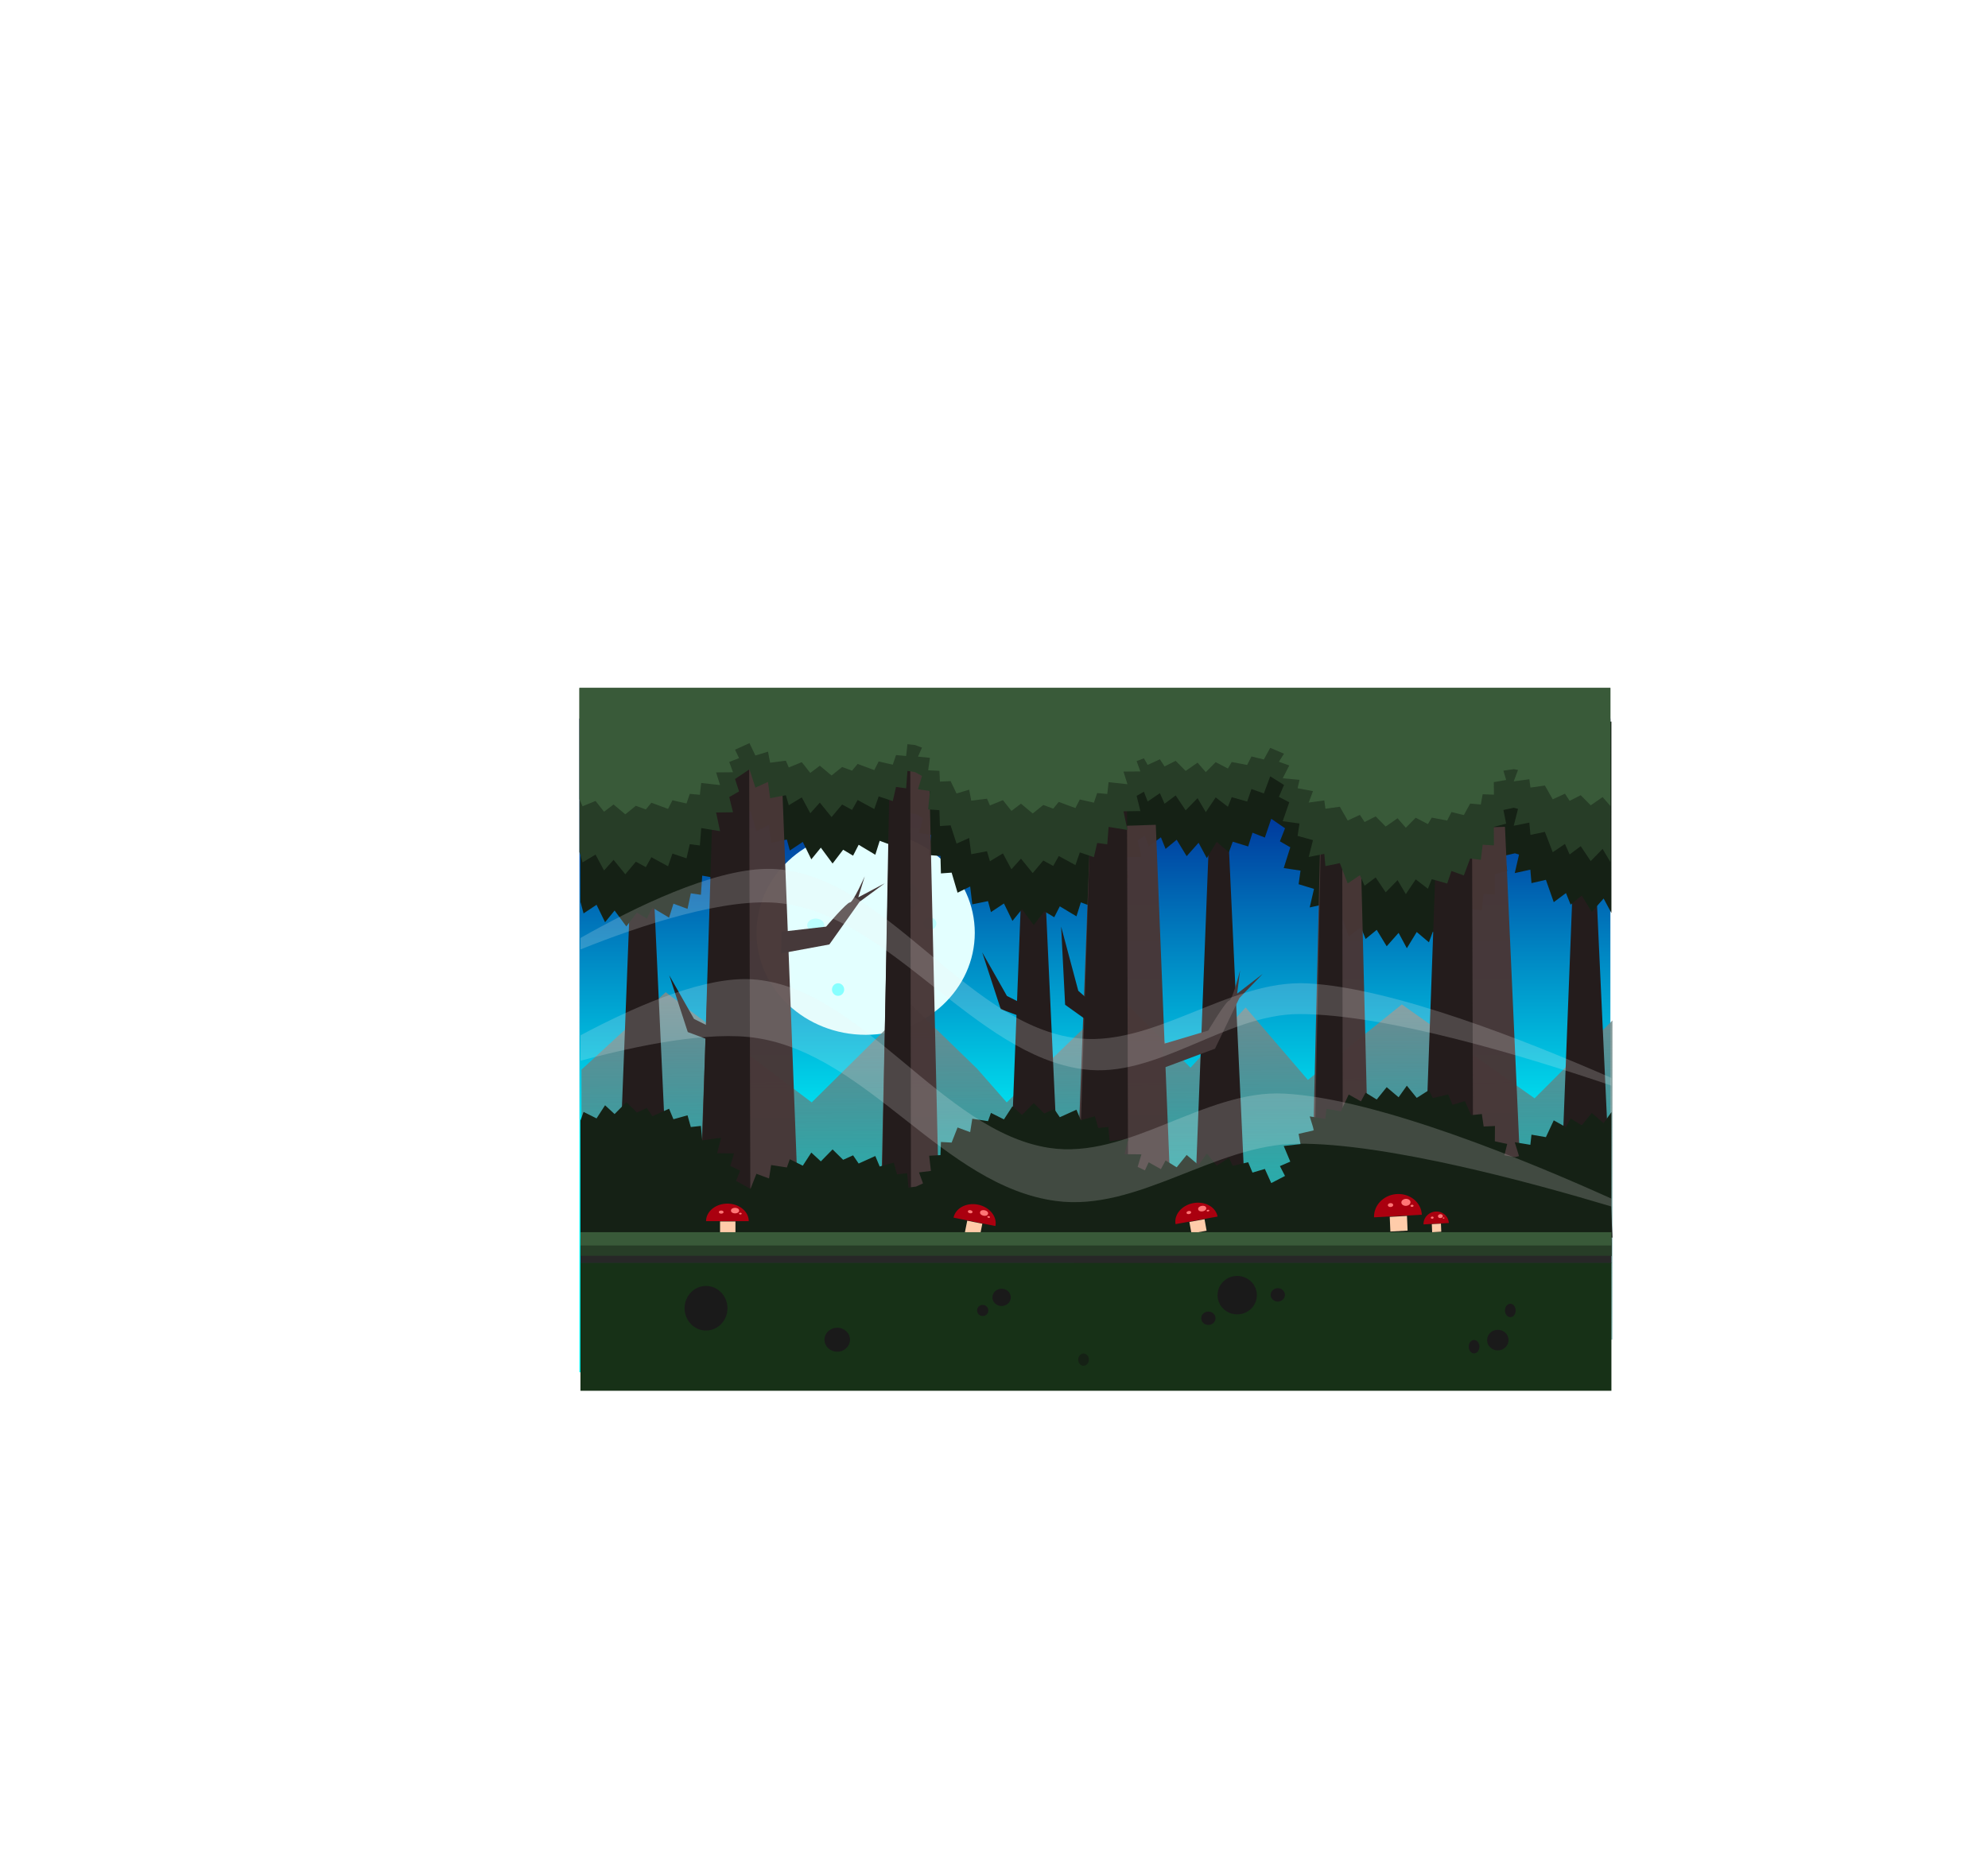 <?xml version="1.0" encoding="UTF-8" standalone="no"?>
<!-- Created with Inkscape (http://www.inkscape.org/) -->

<svg
   width="547.234mm"
   height="515.669mm"
   viewBox="0 0 547.234 515.669"
   version="1.1"
   id="svg1"
   inkscape:version="1.3 (0e150ed6c4, 2023-07-21)"
   sodipodi:docname="drawing-background[forest].svg"
   xmlns:inkscape="http://www.inkscape.org/namespaces/inkscape"
   xmlns:sodipodi="http://sodipodi.sourceforge.net/DTD/sodipodi-0.dtd"
   xmlns:xlink="http://www.w3.org/1999/xlink"
   xmlns="http://www.w3.org/2000/svg"
   xmlns:svg="http://www.w3.org/2000/svg">
  <sodipodi:namedview
     id="namedview1"
     pagecolor="#ffffff"
     bordercolor="#000000"
     borderopacity="0.25"
     inkscape:showpageshadow="2"
     inkscape:pageopacity="0.0"
     inkscape:pagecheckerboard="0"
     inkscape:deskcolor="#d1d1d1"
     inkscape:document-units="mm"
     inkscape:zoom="0.94140626"
     inkscape:cx="1169.527"
     inkscape:cy="1080.8299"
     inkscape:window-width="1920"
     inkscape:window-height="1017"
     inkscape:window-x="-8"
     inkscape:window-y="-8"
     inkscape:window-maximized="1"
     inkscape:current-layer="layer1">
    <inkscape:page
       x="0"
       y="0"
       width="547.234"
       height="515.669"
       id="page2"
       margin="0"
       bleed="0" />
  </sodipodi:namedview>
  <defs
     id="defs1">
    <linearGradient
       id="linearGradient45"
       inkscape:collect="always">
      <stop
         style="stop-color:#006f6f;stop-opacity:0.377;"
         offset="0"
         id="stop45" />
      <stop
         style="stop-color:#909090;stop-opacity:1;"
         offset="1"
         id="stop46" />
    </linearGradient>
    <linearGradient
       id="linearGradient7"
       inkscape:collect="always">
      <stop
         style="stop-color:#00ffff;stop-opacity:1;"
         offset="0"
         id="stop7" />
      <stop
         style="stop-color:#000080;stop-opacity:1"
         offset="1"
         id="stop8" />
    </linearGradient>
    <linearGradient
       inkscape:collect="always"
       xlink:href="#linearGradient7"
       id="linearGradient8"
       x1="-613.57"
       y1="209.99"
       x2="-613.57"
       y2="85.583"
       gradientUnits="userSpaceOnUse"
       gradientTransform="translate(-0.281,-1.686)" />
    <filter
       inkscape:collect="always"
       style="color-interpolation-filters:sRGB"
       id="filter40"
       x="-0.027"
       y="-0.03"
       width="1.054"
       height="1.06">
      <feGaussianBlur
         inkscape:collect="always"
         stdDeviation="0.505"
         id="feGaussianBlur40" />
    </filter>
    <filter
       inkscape:collect="always"
       style="color-interpolation-filters:sRGB"
       id="filter41"
       x="-0.403"
       y="-0.542"
       width="1.806"
       height="2.084">
      <feGaussianBlur
         inkscape:collect="always"
         stdDeviation="0.552"
         id="feGaussianBlur41" />
    </filter>
    <filter
       inkscape:collect="always"
       style="color-interpolation-filters:sRGB"
       id="filter42"
       x="-0.235"
       y="-0.242"
       width="1.47"
       height="1.484">
      <feGaussianBlur
         inkscape:collect="always"
         stdDeviation="0.552"
         id="feGaussianBlur42" />
    </filter>
    <filter
       inkscape:collect="always"
       style="color-interpolation-filters:sRGB"
       id="filter43"
       x="-0.564"
       y="-0.569"
       width="2.128"
       height="2.138">
      <feGaussianBlur
         inkscape:collect="always"
         stdDeviation="0.552"
         id="feGaussianBlur43" />
    </filter>
    <filter
       inkscape:collect="always"
       style="color-interpolation-filters:sRGB"
       id="filter44"
       x="-0.513"
       y="-0.569"
       width="2.026"
       height="2.138">
      <feGaussianBlur
         inkscape:collect="always"
         stdDeviation="0.552"
         id="feGaussianBlur44" />
    </filter>
    <filter
       inkscape:collect="always"
       style="color-interpolation-filters:sRGB"
       id="filter45"
       x="-0.027"
       y="-0.03"
       width="1.054"
       height="1.06">
      <feGaussianBlur
         inkscape:collect="always"
         stdDeviation="0.505"
         id="feGaussianBlur45" />
    </filter>
    <linearGradient
       inkscape:collect="always"
       xlink:href="#linearGradient45"
       id="linearGradient46"
       x1="-615.164"
       y1="278.635"
       x2="-616.007"
       y2="153.567"
       gradientUnits="userSpaceOnUse"
       gradientTransform="translate(0.281,-10.68)" />
  </defs>
  <g
     inkscape:label="Layer 1"
     inkscape:groupmode="layer"
     id="layer1"
     transform="translate(923.196,113.151)">
    <ellipse
       style="mix-blend-mode:normal;fill:#e3ffff;fill-opacity:1;stroke:#000000;stroke-width:0;stroke-linecap:square;stroke-linejoin:round;stroke-opacity:0.553;paint-order:stroke fill markers;filter:url(#filter45)"
       id="ellipse44"
       cx="-659.761"
       cy="151.461"
       rx="22.534"
       ry="20.131"
       transform="matrix(1.269,0,0,1.315,154.104,-43.28)" />
    <rect
       style="fill:url(#linearGradient8);fill-opacity:1;stroke:#000000;stroke-width:0;stroke-linecap:square;stroke-linejoin:round;stroke-dasharray:none;stroke-opacity:0.553;paint-order:stroke fill markers"
       id="rect4"
       width="283.791"
       height="180"
       x="-763.696"
       y="84.691" />
    <ellipse
       style="mix-blend-mode:normal;fill:#e3ffff;fill-opacity:1;stroke:#000000;stroke-width:0;stroke-linecap:square;stroke-linejoin:round;stroke-opacity:0.553;paint-order:stroke fill markers;filter:url(#filter40)"
       id="path25"
       cx="-659.761"
       cy="151.461"
       rx="22.534"
       ry="20.131"
       transform="matrix(1.333,0,0,1.395,194.554,-67.597)" />
    <path
       id="path45"
       style="opacity:1;fill:url(#linearGradient46);fill-opacity:1;stroke:#000000;stroke-width:0;stroke-linecap:square;stroke-linejoin:round;stroke-opacity:0.553;paint-order:stroke fill markers"
       d="m -537.313,163.404 -25.857,20.798 -17.144,-19.955 -15.176,16.582 -19.955,-19.955 -30.635,29.511 -8.15,-9.275 -18.268,-17.706 -27.262,26.981 -40.19,-30.354 -23.183,21.341 v 74.326 h 283.791 v -87.872 l -21.433,21.435 z"
       sodipodi:nodetypes="cccccccccccccccc" />
    <path
       id="path11"
       style="fill:#241c1c;fill-opacity:1;stroke:#000000;stroke-width:0;stroke-linecap:square;stroke-linejoin:round;stroke-opacity:0.553;paint-order:stroke fill markers"
       d="m -744.29,109.46 -4.531,0.579 -4.621,118.85 14.697,0.12 z"
       sodipodi:nodetypes="ccccc" />
    <path
       id="path13"
       style="fill:#241c1c;fill-opacity:1;stroke:#000000;stroke-width:0;stroke-linecap:square;stroke-linejoin:round;stroke-opacity:0.553;paint-order:stroke fill markers"
       d="m -636.613,108.006 -4.531,0.579 -4.621,118.85 14.697,0.12 z"
       sodipodi:nodetypes="ccccc" />
    <ellipse
       style="mix-blend-mode:normal;fill:#bcffff;fill-opacity:1;stroke:#000000;stroke-width:0;stroke-linecap:square;stroke-linejoin:round;stroke-opacity:0.553;paint-order:stroke fill markers;filter:url(#filter41)"
       id="path30"
       cx="-711.361"
       cy="151.556"
       rx="1.643"
       ry="1.222"
       transform="matrix(1.429,0,0,1.486,317.888,-83.623)" />
    <path
       id="path15"
       style="fill:#241c1c;fill-opacity:1;stroke:#000000;stroke-width:0;stroke-linecap:square;stroke-linejoin:round;stroke-opacity:0.553;paint-order:stroke fill markers"
       d="m -585.496,107.773 -4.531,0.579 -4.621,118.85 14.697,0.12 z"
       sodipodi:nodetypes="ccccc" />
    <path
       id="path16"
       style="fill:#241c1c;fill-opacity:1;stroke:#000000;stroke-width:0;stroke-linecap:square;stroke-linejoin:round;stroke-opacity:0.553;paint-order:stroke fill markers"
       d="m -484.88,108.054 -4.531,0.579 -4.621,118.85 14.697,0.12 z"
       sodipodi:nodetypes="ccccc" />
    <path
       id="path22"
       style="fill:#152115;fill-opacity:1;stroke:#000000;stroke-width:0;stroke-linecap:square;stroke-linejoin:round;stroke-dasharray:none;stroke-opacity:0.553;paint-order:stroke fill markers"
       inkscape:transform-center-y="-3.6061474e-05"
       d="m -763.415,85.534 v 49.795 l 0.045,-0.009 0.813,3.026 3.572,-2.375 2.345,4.804 2.625,-3.222 3.227,4.375 2.912,-3.804 2.732,1.637 1.537,-3 4.582,2.748 1.209,-3.843 3.874,1.433 0.902,-4.289 2.778,0.41 0.366,-5.273 5.188,0.93 -1.088,-5.644 4.651,-0.071 -1.036,-4.59 2.705,-1.714 -1.109,-3.761 3.975,-2.921 1.63,5.521 3.473,-1.713 0.58,4.918 4.328,-0.894 0.813,3.027 3.572,-2.375 2.346,4.804 2.624,-3.221 3.227,4.374 2.912,-3.804 2.732,1.637 1.537,-3 4.582,2.749 1.209,-3.843 3.875,1.432 0.902,-4.288 2.777,0.41 0.366,-5.273 2.082,0.373 1.918,1.168 -1.097,4.024 3.28,0.536 -0.486,5.56 3.105,0.229 0.132,4.806 2.945,-0.214 1.632,5.528 3.473,-1.713 0.581,4.918 4.328,-0.894 0.813,3.026 3.572,-2.375 2.345,4.804 2.625,-3.222 3.227,4.375 2.912,-3.804 2.732,1.637 1.537,-3 4.582,2.749 1.209,-3.843 3.874,1.433 0.902,-4.289 2.777,0.41 0.366,-5.273 5.188,0.93 -1.088,-5.644 4.651,-0.071 -1.036,-4.59 2.003,-1.269 1.039,2.957 3.363,-2.51 1.286,3.189 3.056,-2.51 2.75,4.516 3.276,-3.692 2.269,4.231 2.723,-4.464 3.36,2.839 1.055,-2.901 4.246,1.314 1.185,-3.786 3.409,1.338 1.74,-5.128 0.109,0.015 3.7,2.554 -1.408,3.593 2.856,1.643 -1.803,5.723 4.62,0.692 -0.526,3.749 4.237,1.29 -1.179,5.103 4.294,-0.946 0.31,3.708 3.97,-0.907 2.162,6.152 3.364,-2.511 1.285,3.189 3.056,-2.509 2.75,4.517 3.275,-3.693 2.27,4.232 2.722,-4.465 3.36,2.84 1.055,-2.901 4.246,1.314 1.185,-3.786 3.409,1.338 1.74,-5.128 2.927,0.41 0.506,-4.566 3.106,0.187 -0.032,-5.595 3.4,-0.969 -0.764,-4.148 2.89,-0.667 1.134,0.345 -1.179,5.102 4.294,-0.946 0.31,3.708 3.97,-0.907 2.162,6.152 3.364,-2.51 1.285,3.189 3.056,-2.51 2.75,4.517 3.275,-3.692 2.145,3.999 V 85.534 Z" />
    <ellipse
       style="mix-blend-mode:normal;fill:#bcffff;fill-opacity:1;stroke:#000000;stroke-width:0;stroke-linecap:square;stroke-linejoin:round;stroke-opacity:0.553;paint-order:stroke fill markers;filter:url(#filter42)"
       id="ellipse38"
       cx="-694.226"
       cy="146.203"
       rx="2.817"
       ry="2.735"
       transform="matrix(1.429,0,0,1.486,317.888,-83.623)" />
    <path
       id="rect1"
       style="fill:#483737;fill-opacity:0.974;stroke:#000000;stroke-width:0;stroke-linecap:square;stroke-linejoin:round;stroke-opacity:0.553;paint-order:stroke fill markers"
       d="m -726.179,95.705 17.987,-0.596 5.059,131.796 -27.824,0.298 z"
       sodipodi:nodetypes="ccccc" />
    <ellipse
       style="mix-blend-mode:normal;fill:#87ffff;fill-opacity:1;stroke:#000000;stroke-width:0;stroke-linecap:square;stroke-linejoin:round;stroke-opacity:0.553;paint-order:stroke fill markers;filter:url(#filter43)"
       id="ellipse39"
       cx="-706.666"
       cy="171.047"
       rx="1.174"
       ry="1.164"
       transform="matrix(1.429,0,0,1.486,317.326,-94.865)" />
    <path
       id="path1"
       style="fill:#241c1c;fill-opacity:1;stroke:#000000;stroke-width:0;stroke-linecap:square;stroke-linejoin:round;stroke-opacity:0.553;paint-order:stroke fill markers"
       d="m -716.975,95.425 -9.652,0.018 -4.049,131.759 14.052,-0.178 z"
       sodipodi:nodetypes="ccccc" />
    <path
       id="path3"
       style="fill:#483737;fill-opacity:0.974;stroke:#000000;stroke-width:0;stroke-linecap:square;stroke-linejoin:round;stroke-opacity:0.553;paint-order:stroke fill markers"
       d="m -623.033,114.522 17.987,-0.57 5.059,125.894 -27.824,0.285 z"
       sodipodi:nodetypes="ccccc" />
    <path
       id="path4"
       style="fill:#241c1c;fill-opacity:1;stroke:#000000;stroke-width:0;stroke-linecap:square;stroke-linejoin:round;stroke-opacity:0.553;paint-order:stroke fill markers"
       d="m -612.986,101.309 -9.652,0.017 -4.049,126.438 14.052,-0.17 z"
       sodipodi:nodetypes="ccccc" />
    <path
       id="path5"
       style="fill:#483737;fill-opacity:0.974;stroke:#000000;stroke-width:0;stroke-linecap:square;stroke-linejoin:round;stroke-opacity:0.553;paint-order:stroke fill markers"
       d="m -526.914,115.01 17.987,-0.509 5.059,112.447 -27.824,0.254 z"
       sodipodi:nodetypes="ccccc" />
    <path
       id="path6"
       style="fill:#241c1c;fill-opacity:1;stroke:#000000;stroke-width:0;stroke-linecap:square;stroke-linejoin:round;stroke-opacity:0.553;paint-order:stroke fill markers"
       d="m -517.991,114.771 -9.652,0.015 -4.049,112.416 14.052,-0.152 z"
       sodipodi:nodetypes="ccccc" />
    <path
       id="path7"
       style="fill:#483737;fill-opacity:0.974;stroke:#000000;stroke-width:0;stroke-linecap:square;stroke-linejoin:round;stroke-opacity:0.553;paint-order:stroke fill markers"
       d="m -559.527,107.732 10.538,-0.539 2.964,119.178 -16.301,0.27 z"
       sodipodi:nodetypes="ccccc" />
    <path
       id="path8"
       style="fill:#241c1c;fill-opacity:1;stroke:#000000;stroke-width:0;stroke-linecap:square;stroke-linejoin:round;stroke-opacity:0.553;paint-order:stroke fill markers"
       d="m -553.737,107.211 -5.655,0.016 -2.372,119.694 8.233,-0.161 z"
       sodipodi:nodetypes="ccccc" />
    <ellipse
       style="mix-blend-mode:normal;fill:#bcffff;fill-opacity:1;stroke:#000000;stroke-width:0;stroke-linecap:square;stroke-linejoin:round;stroke-opacity:0.553;paint-order:stroke fill markers;filter:url(#filter44)"
       id="ellipse40"
       cx="-689.414"
       cy="151.265"
       rx="1.291"
       ry="1.164"
       transform="matrix(1.429,0,0,1.486,317.888,-83.623)" />
    <path
       id="path9"
       style="fill:#483737;fill-opacity:0.974;stroke:#000000;stroke-width:0;stroke-linecap:square;stroke-linejoin:round;stroke-opacity:0.553;paint-order:stroke fill markers"
       d="m -678.049,96.77 10.538,-0.585 2.964,129.251 -16.301,0.292 z"
       sodipodi:nodetypes="ccccc" />
    <path
       id="path10"
       style="fill:#241c1c;fill-opacity:1;stroke:#000000;stroke-width:0;stroke-linecap:square;stroke-linejoin:round;stroke-opacity:0.553;paint-order:stroke fill markers"
       d="m -672.622,97.093 -5.655,0.018 -2.372,129.81 8.233,-0.175 z"
       sodipodi:nodetypes="ccccc" />
    <path
       id="path27"
       style="fill:#273d27;fill-opacity:1;stroke:#000000;stroke-width:0;stroke-linecap:square;stroke-linejoin:round;stroke-dasharray:none;stroke-opacity:0.553;paint-order:stroke fill markers"
       inkscape:transform-center-y="-3.1342498e-05"
       d="m -763.696,76.259 v 45.309 l 0.045,-0.008 0.813,2.753 3.572,-2.161 2.345,4.372 2.625,-2.932 3.227,3.981 2.912,-3.462 2.732,1.49 1.537,-2.73 4.582,2.5 1.209,-3.497 3.874,1.304 0.902,-3.903 2.778,0.373 0.366,-4.798 5.188,0.847 -1.088,-5.136 4.651,-0.065 -1.036,-4.177 2.705,-1.56 -1.109,-3.422 3.975,-2.658 1.63,5.024 3.473,-1.559 0.58,4.475 4.328,-0.813 0.813,2.754 3.572,-2.161 2.346,4.372 2.624,-2.931 3.227,3.98 2.912,-3.462 2.732,1.49 1.537,-2.73 4.582,2.501 1.209,-3.497 3.875,1.303 0.902,-3.902 2.777,0.373 0.366,-4.798 2.082,0.34 1.918,1.063 -1.097,3.661 3.28,0.488 -0.486,5.059 3.105,0.209 0.132,4.373 2.945,-0.194 1.632,5.03 3.473,-1.559 0.581,4.475 4.328,-0.813 0.813,2.754 3.572,-2.161 2.345,4.372 2.625,-2.932 3.227,3.981 2.912,-3.462 2.732,1.49 1.537,-2.73 4.582,2.501 1.209,-3.497 3.874,1.304 0.902,-3.903 2.777,0.373 0.366,-4.798 5.188,0.847 -1.088,-5.136 4.651,-0.065 -1.036,-4.177 2.003,-1.155 1.039,2.691 3.363,-2.284 1.286,2.902 3.056,-2.284 2.75,4.11 3.276,-3.36 2.269,3.85 2.723,-4.062 3.36,2.584 1.055,-2.64 4.246,1.196 1.185,-3.445 3.409,1.218 1.74,-4.666 0.109,0.014 3.7,2.324 -1.408,3.269 2.856,1.495 -1.803,5.208 4.62,0.63 -0.526,3.412 4.237,1.174 -1.179,4.643 4.294,-0.861 0.31,3.374 3.97,-0.825 2.162,5.598 3.364,-2.284 1.285,2.902 3.056,-2.283 2.75,4.11 3.275,-3.36 2.27,3.851 2.722,-4.063 3.36,2.584 1.055,-2.64 4.246,1.196 1.185,-3.445 3.409,1.218 1.74,-4.666 2.927,0.373 0.506,-4.154 3.106,0.17 -0.032,-5.091 3.4,-0.882 -0.764,-3.775 2.89,-0.607 1.134,0.314 -1.179,4.642 4.294,-0.86 0.31,3.374 3.97,-0.825 2.162,5.598 3.364,-2.284 1.285,2.902 3.056,-2.284 2.75,4.11 3.275,-3.36 2.145,3.639 V 76.259 Z" />
    <path
       id="path28"
       style="fill:#395a39;fill-opacity:1;stroke:#000000;stroke-width:0;stroke-linecap:square;stroke-linejoin:round;stroke-dasharray:none;stroke-opacity:0.553;paint-order:stroke fill markers"
       inkscape:transform-center-y="-0.00024987916"
       d="m -763.696,76.259 v 30.731 l 0.045,-0.006 0.813,1.867 3.572,-1.465 2.345,2.965 2.625,-1.988 3.227,2.7 2.912,-2.348 2.732,1.01 1.537,-1.851 4.582,1.696 1.209,-2.372 3.874,0.884 0.902,-2.647 2.778,0.253 0.366,-3.254 5.188,0.574 -1.088,-3.483 4.651,-0.044 -1.036,-2.833 2.705,-1.058 -1.109,-2.321 3.975,-1.803 1.63,3.407 3.473,-1.057 0.58,3.035 4.328,-0.552 0.813,1.868 3.572,-1.466 2.346,2.965 2.624,-1.988 3.227,2.699 2.912,-2.348 2.732,1.01 1.537,-1.851 4.582,1.696 1.209,-2.372 3.875,0.884 0.902,-2.647 2.777,0.253 0.366,-3.254 2.082,0.23 1.918,0.721 -1.097,2.483 3.28,0.331 -0.486,3.431 3.105,0.142 0.132,2.966 2.945,-0.132 1.632,3.411 3.473,-1.057 0.581,3.035 4.328,-0.552 0.813,1.868 3.572,-1.466 2.345,2.965 2.625,-1.988 3.227,2.7 2.912,-2.348 2.732,1.01 1.537,-1.851 4.582,1.696 1.209,-2.372 3.874,0.884 0.902,-2.647 2.777,0.253 0.366,-3.254 5.188,0.574 -1.088,-3.483 4.651,-0.044 -1.036,-2.833 2.003,-0.783 1.039,1.825 3.363,-1.549 1.286,1.968 3.056,-1.549 2.75,2.787 3.276,-2.279 2.269,2.611 2.723,-2.755 3.36,1.752 1.055,-1.79 4.246,0.811 1.185,-2.336 3.409,0.826 1.74,-3.165 0.109,0.009 3.7,1.576 -1.408,2.217 2.856,1.014 -1.803,3.532 4.62,0.427 -0.526,2.314 4.237,0.796 -1.179,3.149 4.294,-0.584 0.31,2.288 3.97,-0.56 2.162,3.797 3.364,-1.549 1.285,1.968 3.056,-1.549 2.75,2.787 3.275,-2.279 2.27,2.612 2.722,-2.755 3.36,1.753 1.055,-1.79 4.246,0.811 1.185,-2.336 3.409,0.826 1.74,-3.165 2.927,0.253 0.506,-2.818 3.106,0.115 -0.032,-3.453 3.4,-0.598 -0.764,-2.56 2.89,-0.412 1.134,0.213 -1.179,3.149 4.294,-0.584 0.31,2.288 3.97,-0.56 2.162,3.797 3.364,-1.549 1.285,1.968 3.056,-1.549 2.75,2.787 3.275,-2.279 2.145,2.468 V 76.259 Z" />
    <ellipse
       style="fill:#1a1a1a;fill-opacity:1;stroke:#000000;stroke-width:0;stroke-linecap:square;stroke-linejoin:round;stroke-dasharray:none;stroke-opacity:0.553;paint-order:stroke fill markers"
       id="ellipse17"
       cx="-571.18"
       cy="243.379"
       rx="1.967"
       ry="1.841" />
    <path
       id="path17"
       style="fill:#152115;fill-opacity:1;stroke:#000000;stroke-width:0;stroke-linecap:square;stroke-linejoin:round;stroke-dasharray:none;stroke-opacity:0.553;paint-order:stroke fill markers"
       inkscape:transform-center-y="0.00023192534"
       d="m -763.415,232.732 v -37.459 l 0.045,0.007 0.813,-2.276 3.572,1.786 2.345,-3.614 2.625,2.424 3.227,-3.291 2.912,2.862 2.732,-1.232 1.537,2.257 4.582,-2.067 1.209,2.891 3.874,-1.078 0.902,3.227 2.778,-0.309 0.366,3.967 5.188,-0.7 -1.088,4.246 4.651,0.053 -1.036,3.453 2.705,1.29 -1.109,2.829 3.975,2.197 1.63,-4.153 3.473,1.288 0.58,-3.7 4.328,0.672 0.813,-2.277 3.572,1.787 2.346,-3.614 2.624,2.423 3.227,-3.29 2.912,2.862 2.732,-1.232 1.537,2.257 4.582,-2.068 1.209,2.891 3.875,-1.077 0.902,3.226 2.777,-0.308 0.366,3.967 2.082,-0.281 1.918,-0.879 -1.097,-3.027 3.28,-0.404 -0.486,-4.183 3.105,-0.173 0.132,-3.615 2.945,0.161 1.632,-4.158 3.473,1.289 0.581,-3.7 4.328,0.672 0.813,-2.277 3.572,1.787 2.345,-3.614 2.625,2.424 3.227,-3.291 2.912,2.862 2.732,-1.232 1.537,2.257 4.582,-2.068 1.209,2.891 3.874,-1.078 0.902,3.227 2.777,-0.309 0.366,3.967 5.188,-0.7 -1.088,4.246 4.651,0.053 -1.036,3.453 2.003,0.955 1.039,-2.224 3.363,1.888 1.286,-2.399 3.056,1.888 2.75,-3.398 3.276,2.778 2.269,-3.183 2.723,3.358 3.36,-2.136 1.055,2.182 4.246,-0.989 1.185,2.848 3.409,-1.007 1.74,3.858 0.109,-0.011 3.7,-1.922 -1.408,-2.703 2.856,-1.236 -1.803,-4.306 4.62,-0.521 -0.526,-2.82 4.237,-0.971 -1.179,-3.839 4.294,0.712 0.31,-2.79 3.97,0.682 2.162,-4.628 3.364,1.889 1.285,-2.399 3.056,1.888 2.75,-3.398 3.275,2.778 2.27,-3.184 2.722,3.359 3.36,-2.137 1.055,2.182 4.246,-0.989 1.185,2.848 3.409,-1.007 1.74,3.858 2.927,-0.308 0.506,3.435 3.106,-0.141 -0.032,4.209 3.4,0.729 -0.764,3.121 2.89,0.502 1.134,-0.26 -1.179,-3.838 4.294,0.711 0.31,-2.789 3.97,0.682 2.162,-4.628 3.364,1.888 1.285,-2.399 3.056,1.888 2.75,-3.398 3.275,2.778 2.145,-3.009 v 39.651 z" />
    <rect
       style="fill:#173117;fill-opacity:1;stroke:#000000;stroke-width:0;stroke-linecap:square;stroke-linejoin:round;stroke-dasharray:none;stroke-opacity:0.553;paint-order:stroke fill markers"
       id="rect8"
       width="283.791"
       height="35.322"
       x="-763.415"
       y="234.462" />
    <rect
       style="fill:#272727;fill-opacity:1;stroke:#000000;stroke-width:0;stroke-linecap:square;stroke-linejoin:round;stroke-dasharray:none;stroke-opacity:0.553;paint-order:stroke fill markers"
       id="rect9"
       width="283.791"
       height="6.616"
       x="-763.415"
       y="227.964" />
    <rect
       style="fill:#273d27;fill-opacity:1;stroke:#000000;stroke-width:0;stroke-linecap:square;stroke-linejoin:round;stroke-dasharray:none;stroke-opacity:0.553;paint-order:stroke fill markers"
       id="rect10"
       width="283.791"
       height="3.665"
       x="-763.398"
       y="228.947" />
    <ellipse
       style="fill:#1a1a1a;fill-opacity:1;stroke:#000000;stroke-width:0;stroke-linecap:square;stroke-linejoin:round;stroke-dasharray:none;stroke-opacity:0.553;paint-order:stroke fill markers"
       id="path12"
       cx="-728.849"
       cy="247.06"
       rx="5.902"
       ry="6.136" />
    <ellipse
       style="fill:#1a1a1a;fill-opacity:1;stroke:#000000;stroke-width:0;stroke-linecap:square;stroke-linejoin:round;stroke-dasharray:none;stroke-opacity:0.553;paint-order:stroke fill markers"
       id="ellipse12"
       cx="-692.734"
       cy="255.727"
       rx="3.513"
       ry="3.298" />
    <ellipse
       style="fill:#1a1a1a;fill-opacity:1;stroke:#000000;stroke-width:0;stroke-linecap:square;stroke-linejoin:round;stroke-dasharray:none;stroke-opacity:0.553;paint-order:stroke fill markers"
       id="ellipse13"
       cx="-647.485"
       cy="244.069"
       rx="2.529"
       ry="2.378" />
    <ellipse
       style="fill:#1a1a1a;fill-opacity:1;stroke:#000000;stroke-width:0;stroke-linecap:square;stroke-linejoin:round;stroke-dasharray:none;stroke-opacity:0.553;paint-order:stroke fill markers"
       id="ellipse14"
       cx="-652.685"
       cy="247.674"
       rx="1.546"
       ry="1.534" />
    <ellipse
       style="fill:#1a1a1a;fill-opacity:1;stroke:#000000;stroke-width:0;stroke-linecap:square;stroke-linejoin:round;stroke-dasharray:none;stroke-opacity:0.553;paint-order:stroke fill markers"
       id="ellipse15"
       cx="-582.632"
       cy="243.455"
       rx="5.41"
       ry="5.292" />
    <ellipse
       style="fill:#1a1a1a;fill-opacity:1;stroke:#000000;stroke-width:0;stroke-linecap:square;stroke-linejoin:round;stroke-dasharray:none;stroke-opacity:0.553;paint-order:stroke fill markers"
       id="ellipse16"
       cx="-590.572"
       cy="249.821"
       rx="1.967"
       ry="1.841" />
    <ellipse
       style="fill:#1a1a1a;fill-opacity:1;stroke:#000000;stroke-width:0;stroke-linecap:square;stroke-linejoin:round;stroke-dasharray:none;stroke-opacity:0.553;paint-order:stroke fill markers"
       id="ellipse18"
       cx="-571.461"
       cy="243.379"
       rx="1.967"
       ry="1.841" />
    <ellipse
       style="fill:#1a1a1a;fill-opacity:1;stroke:#000000;stroke-width:0;stroke-linecap:square;stroke-linejoin:round;stroke-dasharray:none;stroke-opacity:0.553;paint-order:stroke fill markers"
       id="ellipse19"
       cx="-510.894"
       cy="255.829"
       rx="2.951"
       ry="2.838" />
    <ellipse
       style="fill:#1a1a1a;fill-opacity:1;stroke:#000000;stroke-width:0;stroke-linecap:square;stroke-linejoin:round;stroke-dasharray:none;stroke-opacity:0.553;paint-order:stroke fill markers"
       id="ellipse20"
       cx="-517.429"
       cy="257.644"
       rx="1.476"
       ry="1.841" />
    <ellipse
       style="fill:#1a1a1a;fill-opacity:1;stroke:#000000;stroke-width:0;stroke-linecap:square;stroke-linejoin:round;stroke-dasharray:none;stroke-opacity:0.553;paint-order:stroke fill markers"
       id="ellipse21"
       cx="-507.451"
       cy="247.674"
       rx="1.476"
       ry="1.841" />
    <ellipse
       style="fill:#152115;fill-opacity:1;stroke:#000000;stroke-width:0;stroke-linecap:square;stroke-linejoin:round;stroke-dasharray:none;stroke-opacity:0.553;paint-order:stroke fill markers"
       id="ellipse22"
       cx="-624.931"
       cy="261.21"
       rx="1.476"
       ry="1.686" />
    <path
       style="fill:#aa000f;fill-opacity:1;stroke:#000000;stroke-width:0;stroke-linecap:square;stroke-linejoin:round;stroke-opacity:0.553;paint-order:stroke fill markers"
       id="path18"
       sodipodi:type="arc"
       sodipodi:cx="-722.96307"
       sodipodi:cy="223.08363"
       sodipodi:rx="5.8718638"
       sodipodi:ry="4.8268909"
       sodipodi:start="3.1415927"
       sodipodi:end="0"
       sodipodi:arc-type="slice"
       d="m -728.835,223.084 a 5.872,4.827 0 0 1 5.872,-4.827 5.872,4.827 0 0 1 5.872,4.827 h -5.872 z" />
    <ellipse
       style="fill:#ff7676;fill-opacity:1;stroke:#000000;stroke-width:0;stroke-linecap:square;stroke-linejoin:round;stroke-opacity:0.553;paint-order:stroke fill markers"
       id="path20"
       cx="-720.862"
       cy="220.177"
       rx="1.123"
       ry="0.767" />
    <ellipse
       style="fill:#ff7676;fill-opacity:1;stroke:#000000;stroke-width:0;stroke-linecap:square;stroke-linejoin:round;stroke-opacity:0.553;paint-order:stroke fill markers"
       id="ellipse23"
       cx="-724.671"
       cy="220.593"
       rx="0.648"
       ry="0.425" />
    <ellipse
       style="fill:#ff7676;fill-opacity:1;stroke:#000000;stroke-width:0;stroke-linecap:square;stroke-linejoin:round;stroke-opacity:0.553;paint-order:stroke fill markers"
       id="ellipse24"
       cx="-719.399"
       cy="221.01"
       rx="0.37"
       ry="0.231" />
    <rect
       style="fill:#ffccaa;fill-opacity:1;stroke:#000000;stroke-width:0;stroke-linecap:square;stroke-linejoin:round;stroke-opacity:0.553;paint-order:stroke fill markers"
       id="rect23"
       width="4.237"
       height="3.217"
       x="-724.986"
       y="223.168" />
    <path
       style="fill:#aa000f;fill-opacity:1;stroke:#000000;stroke-width:0;stroke-linecap:square;stroke-linejoin:round;stroke-opacity:0.553;paint-order:stroke fill markers"
       id="path24"
       sodipodi:type="arc"
       sodipodi:cx="-598.21777"
       sodipodi:cy="347.76477"
       sodipodi:rx="5.8718638"
       sodipodi:ry="4.8268909"
       sodipodi:start="3.1415927"
       sodipodi:end="0"
       sodipodi:arc-type="slice"
       d="m -604.09,347.765 a 5.872,4.827 0 0 1 5.872,-4.827 5.872,4.827 0 0 1 5.872,4.827 h -5.872 z"
       transform="rotate(11.347)" />
    <ellipse
       style="fill:#ff7676;fill-opacity:1;stroke:#000000;stroke-width:0;stroke-linecap:square;stroke-linejoin:round;stroke-opacity:0.553;paint-order:stroke fill markers"
       id="ellipse25"
       cx="-596.116"
       cy="344.858"
       rx="1.123"
       ry="0.767"
       transform="rotate(11.347)" />
    <ellipse
       style="fill:#ff7676;fill-opacity:1;stroke:#000000;stroke-width:0;stroke-linecap:square;stroke-linejoin:round;stroke-opacity:0.553;paint-order:stroke fill markers"
       id="ellipse26"
       cx="-599.926"
       cy="345.274"
       rx="0.648"
       ry="0.425"
       transform="rotate(11.347)" />
    <ellipse
       style="fill:#ff7676;fill-opacity:1;stroke:#000000;stroke-width:0;stroke-linecap:square;stroke-linejoin:round;stroke-opacity:0.553;paint-order:stroke fill markers"
       id="ellipse27"
       cx="-594.654"
       cy="345.691"
       rx="0.37"
       ry="0.231"
       transform="rotate(11.347)" />
    <rect
       style="fill:#ffccaa;fill-opacity:1;stroke:#000000;stroke-width:0;stroke-linecap:square;stroke-linejoin:round;stroke-opacity:0.553;paint-order:stroke fill markers"
       id="rect27"
       width="4.237"
       height="3.217"
       x="-600.24"
       y="347.849"
       transform="rotate(11.347)" />
    <path
       style="fill:#aa000f;fill-opacity:1;stroke:#000000;stroke-width:0;stroke-linecap:square;stroke-linejoin:round;stroke-opacity:0.553;paint-order:stroke fill markers"
       id="path29"
       sodipodi:type="arc"
       sodipodi:cx="-623.92688"
       sodipodi:cy="114.03917"
       sodipodi:rx="5.8718638"
       sodipodi:ry="4.8268909"
       sodipodi:start="3.1415927"
       sodipodi:end="0"
       sodipodi:arc-type="slice"
       d="m -629.799,114.039 a 5.872,4.827 0 0 1 5.872,-4.827 5.872,4.827 0 0 1 5.872,4.827 h -5.872 z"
       transform="rotate(-10.213)" />
    <ellipse
       style="fill:#ff7676;fill-opacity:1;stroke:#000000;stroke-width:0;stroke-linecap:square;stroke-linejoin:round;stroke-opacity:0.553;paint-order:stroke fill markers"
       id="ellipse29"
       cx="-621.826"
       cy="111.133"
       rx="1.123"
       ry="0.767"
       transform="rotate(-10.213)" />
    <ellipse
       style="fill:#ff7676;fill-opacity:1;stroke:#000000;stroke-width:0;stroke-linecap:square;stroke-linejoin:round;stroke-opacity:0.553;paint-order:stroke fill markers"
       id="ellipse30"
       cx="-625.635"
       cy="111.549"
       rx="0.648"
       ry="0.425"
       transform="rotate(-10.213)" />
    <ellipse
       style="fill:#ff7676;fill-opacity:1;stroke:#000000;stroke-width:0;stroke-linecap:square;stroke-linejoin:round;stroke-opacity:0.553;paint-order:stroke fill markers"
       id="ellipse31"
       cx="-620.363"
       cy="111.966"
       rx="0.37"
       ry="0.231"
       transform="rotate(-10.213)" />
    <rect
       style="fill:#ffccaa;fill-opacity:1;stroke:#000000;stroke-width:0;stroke-linecap:square;stroke-linejoin:round;stroke-opacity:0.553;paint-order:stroke fill markers"
       id="rect31"
       width="4.237"
       height="3.217"
       x="-625.95"
       y="114.123"
       transform="rotate(-10.213)" />
    <path
       style="fill:#aa000f;fill-opacity:1;stroke:#000000;stroke-width:0;stroke-linecap:square;stroke-linejoin:round;stroke-opacity:0.553;paint-order:stroke fill markers"
       id="path31"
       sodipodi:type="arc"
       sodipodi:cx="-547.19989"
       sodipodi:cy="192.31941"
       sodipodi:rx="6.5770359"
       sodipodi:ry="6.0623798"
       sodipodi:start="3.1415927"
       sodipodi:end="0"
       sodipodi:arc-type="slice"
       d="m -553.777,192.319 a 6.577,6.062 0 0 1 6.577,-6.062 6.577,6.062 0 0 1 6.577,6.062 h -6.577 z"
       transform="matrix(0.999,-0.054,0.043,0.999,0,0)" />
    <ellipse
       style="fill:#ff7676;fill-opacity:1;stroke:#000000;stroke-width:0;stroke-linecap:square;stroke-linejoin:round;stroke-opacity:0.553;paint-order:stroke fill markers"
       id="ellipse32"
       cx="-544.846"
       cy="188.669"
       rx="1.258"
       ry="0.964"
       transform="matrix(0.999,-0.054,0.043,0.999,0,0)" />
    <ellipse
       style="fill:#ff7676;fill-opacity:1;stroke:#000000;stroke-width:0;stroke-linecap:square;stroke-linejoin:round;stroke-opacity:0.553;paint-order:stroke fill markers"
       id="ellipse33"
       cx="-549.113"
       cy="189.192"
       rx="0.726"
       ry="0.534"
       transform="matrix(0.999,-0.054,0.043,0.999,0,0)" />
    <ellipse
       style="fill:#ff7676;fill-opacity:1;stroke:#000000;stroke-width:0;stroke-linecap:square;stroke-linejoin:round;stroke-opacity:0.553;paint-order:stroke fill markers"
       id="ellipse34"
       cx="-543.208"
       cy="189.715"
       rx="0.415"
       ry="0.29"
       transform="matrix(0.999,-0.054,0.043,0.999,0,0)" />
    <rect
       style="fill:#ffccaa;fill-opacity:1;stroke:#000000;stroke-width:0;stroke-linecap:square;stroke-linejoin:round;stroke-opacity:0.553;paint-order:stroke fill markers"
       id="rect34"
       width="4.746"
       height="4.041"
       x="-549.466"
       y="192.425"
       transform="matrix(0.999,-0.054,0.043,0.999,0,0)" />
    <path
       style="fill:#aa000f;fill-opacity:1;stroke:#000000;stroke-width:0;stroke-linecap:square;stroke-linejoin:round;stroke-opacity:0.553;paint-order:stroke fill markers"
       id="path34"
       sodipodi:type="arc"
       sodipodi:cx="-537.06073"
       sodipodi:cy="193.36244"
       sodipodi:rx="3.4825706"
       sodipodi:ry="3.3414993"
       sodipodi:start="3.1415927"
       sodipodi:end="0"
       sodipodi:arc-type="slice"
       d="m -540.543,193.362 a 3.483,3.341 0 0 1 3.483,-3.341 3.483,3.341 0 0 1 3.483,3.341 h -3.483 z"
       transform="matrix(0.998,-0.057,0.042,0.999,0,0)" />
    <ellipse
       style="fill:#ff7676;fill-opacity:1;stroke:#000000;stroke-width:0;stroke-linecap:square;stroke-linejoin:round;stroke-opacity:0.553;paint-order:stroke fill markers"
       id="ellipse35"
       cx="-535.814"
       cy="191.35"
       rx="0.666"
       ry="0.531"
       transform="matrix(0.998,-0.057,0.042,0.999,0,0)" />
    <ellipse
       style="fill:#ff7676;fill-opacity:1;stroke:#000000;stroke-width:0;stroke-linecap:square;stroke-linejoin:round;stroke-opacity:0.553;paint-order:stroke fill markers"
       id="ellipse36"
       cx="-538.074"
       cy="191.638"
       rx="0.385"
       ry="0.294"
       transform="matrix(0.998,-0.057,0.042,0.999,0,0)" />
    <ellipse
       style="fill:#ff7676;fill-opacity:1;stroke:#000000;stroke-width:0;stroke-linecap:square;stroke-linejoin:round;stroke-opacity:0.553;paint-order:stroke fill markers"
       id="ellipse37"
       cx="-534.947"
       cy="191.927"
       rx="0.22"
       ry="0.16"
       transform="matrix(0.998,-0.057,0.042,0.999,0,0)" />
    <rect
       style="fill:#ffccaa;fill-opacity:1;stroke:#000000;stroke-width:0;stroke-linecap:square;stroke-linejoin:round;stroke-opacity:0.553;paint-order:stroke fill markers"
       id="rect37"
       width="2.513"
       height="2.227"
       x="-538.26"
       y="193.421"
       transform="matrix(0.998,-0.057,0.042,0.999,0,0)" />
    <rect
       style="fill:#395a39;fill-opacity:1;stroke:#000000;stroke-width:0;stroke-linecap:square;stroke-linejoin:round;stroke-dasharray:none;stroke-opacity:0.553;paint-order:stroke fill markers"
       id="rect11"
       width="283.791"
       height="3.665"
       x="-763.398"
       y="226.12" />
    <path
       style="fill:#46393a;fill-opacity:1;stroke:#000000;stroke-width:0;stroke-linecap:square;stroke-linejoin:round;stroke-opacity:0.553;paint-order:stroke fill markers"
       d="m -708.015,143.389 12.226,-1.403 c 0,0 5.67,-6.664 6.556,-6.664 0.886,0 4.075,-7.19 4.075,-7.19 l -1.772,5.787 7.265,-3.858 -6.91,5.086 -8.328,11.75 -13.289,2.455 z"
       id="path2"
       sodipodi:nodetypes="ccsccccccc" />
    <path
       style="fill:#241c1c;fill-opacity:1;stroke:#000000;stroke-width:0;stroke-linecap:square;stroke-linejoin:round;stroke-opacity:0.553;paint-order:stroke fill markers"
       d="m -727.022,169.978 -5.139,-2.58 -6.805,-12.005 5.096,15.624 5.569,2.083 z"
       id="path14"
       sodipodi:nodetypes="cccccc" />
    <path
       style="fill:#241c1c;fill-opacity:1;stroke:#000000;stroke-width:0;stroke-linecap:square;stroke-linejoin:round;stroke-opacity:0.553;paint-order:stroke fill markers"
       d="m -640.88,163.655 -5.139,-2.58 -6.805,-12.005 5.096,15.624 5.569,2.083 z"
       id="path19"
       sodipodi:nodetypes="cccccc" />
    <path
       style="fill:#46393a;fill-opacity:1;stroke:#000000;stroke-width:0;stroke-linecap:square;stroke-linejoin:round;stroke-opacity:0.553;paint-order:stroke fill markers"
       d="m -603.452,174.439 12.834,-3.829 c 0,0 4.817,-8.086 5.766,-8.257 0.949,-0.171 3.009,-8.331 3.009,-8.331 l -0.806,6.414 7.055,-5.449 -6.444,6.669 -6.704,13.935 -13.775,5.139 z"
       id="path21"
       sodipodi:nodetypes="ccsccccccc" />
    <path
       style="fill:#241c1c;fill-opacity:1;stroke:#000000;stroke-width:0;stroke-linecap:square;stroke-linejoin:round;stroke-opacity:0.553;paint-order:stroke fill markers"
       d="m -620.424,164.913 -5.952,-5.255 -4.722,-17.681 1.095,21.523 6.713,4.804 z"
       id="path23"
       sodipodi:nodetypes="cccccc" />
    <path
       id="path46"
       style="opacity:1;fill:#f2f2f2;fill-opacity:0.2;stroke:#000000;stroke-width:0;stroke-linecap:square;stroke-linejoin:round;stroke-opacity:0.553;paint-order:stroke fill markers"
       d="M -712.069 126.082 C -727.217 126.277 -748.427 136.617 -763.415 145.113 L -763.415 148.274 C -747.071 141.72 -723.282 133.714 -708.045 135.578 C -677.908 139.264 -655.073 177.241 -624.963 181.267 C -604.814 183.961 -585.845 166.082 -565.595 166.066 C -541.676 166.048 -503.214 177.751 -479.624 185.76 L -479.624 183.65 C -502.63 173.561 -539.703 158.844 -563.239 157.609 C -585.21 156.455 -606.117 175.903 -627.952 172.549 C -657.668 167.985 -679.749 128.123 -709.638 126.143 C -710.428 126.091 -711.24 126.071 -712.069 126.082 z " />
    <path
       id="path47"
       style="opacity:1;fill:#f2f2f2;fill-opacity:0.2;stroke:#000000;stroke-width:0;stroke-linecap:square;stroke-linejoin:round;stroke-opacity:0.553;paint-order:stroke fill markers"
       d="M -718.534 156.435 C -731.609 156.604 -749.18 164.336 -763.415 171.917 L -763.415 178.923 C -747.664 174.683 -727.865 170.614 -714.79 172.676 C -683.948 177.541 -663.499 213.38 -632.551 217.523 C -610.005 220.541 -588.902 201.998 -566.157 201.76 C -541.578 201.502 -500.912 212.655 -479.624 219.05 L -479.624 216.876 C -501.447 207.024 -543.799 189.322 -569.703 187.962 C -591.674 186.809 -612.581 206.257 -634.416 202.903 C -664.133 198.339 -686.214 158.477 -716.102 156.497 C -716.892 156.445 -717.704 156.425 -718.534 156.435 z " />
  </g>
</svg>
